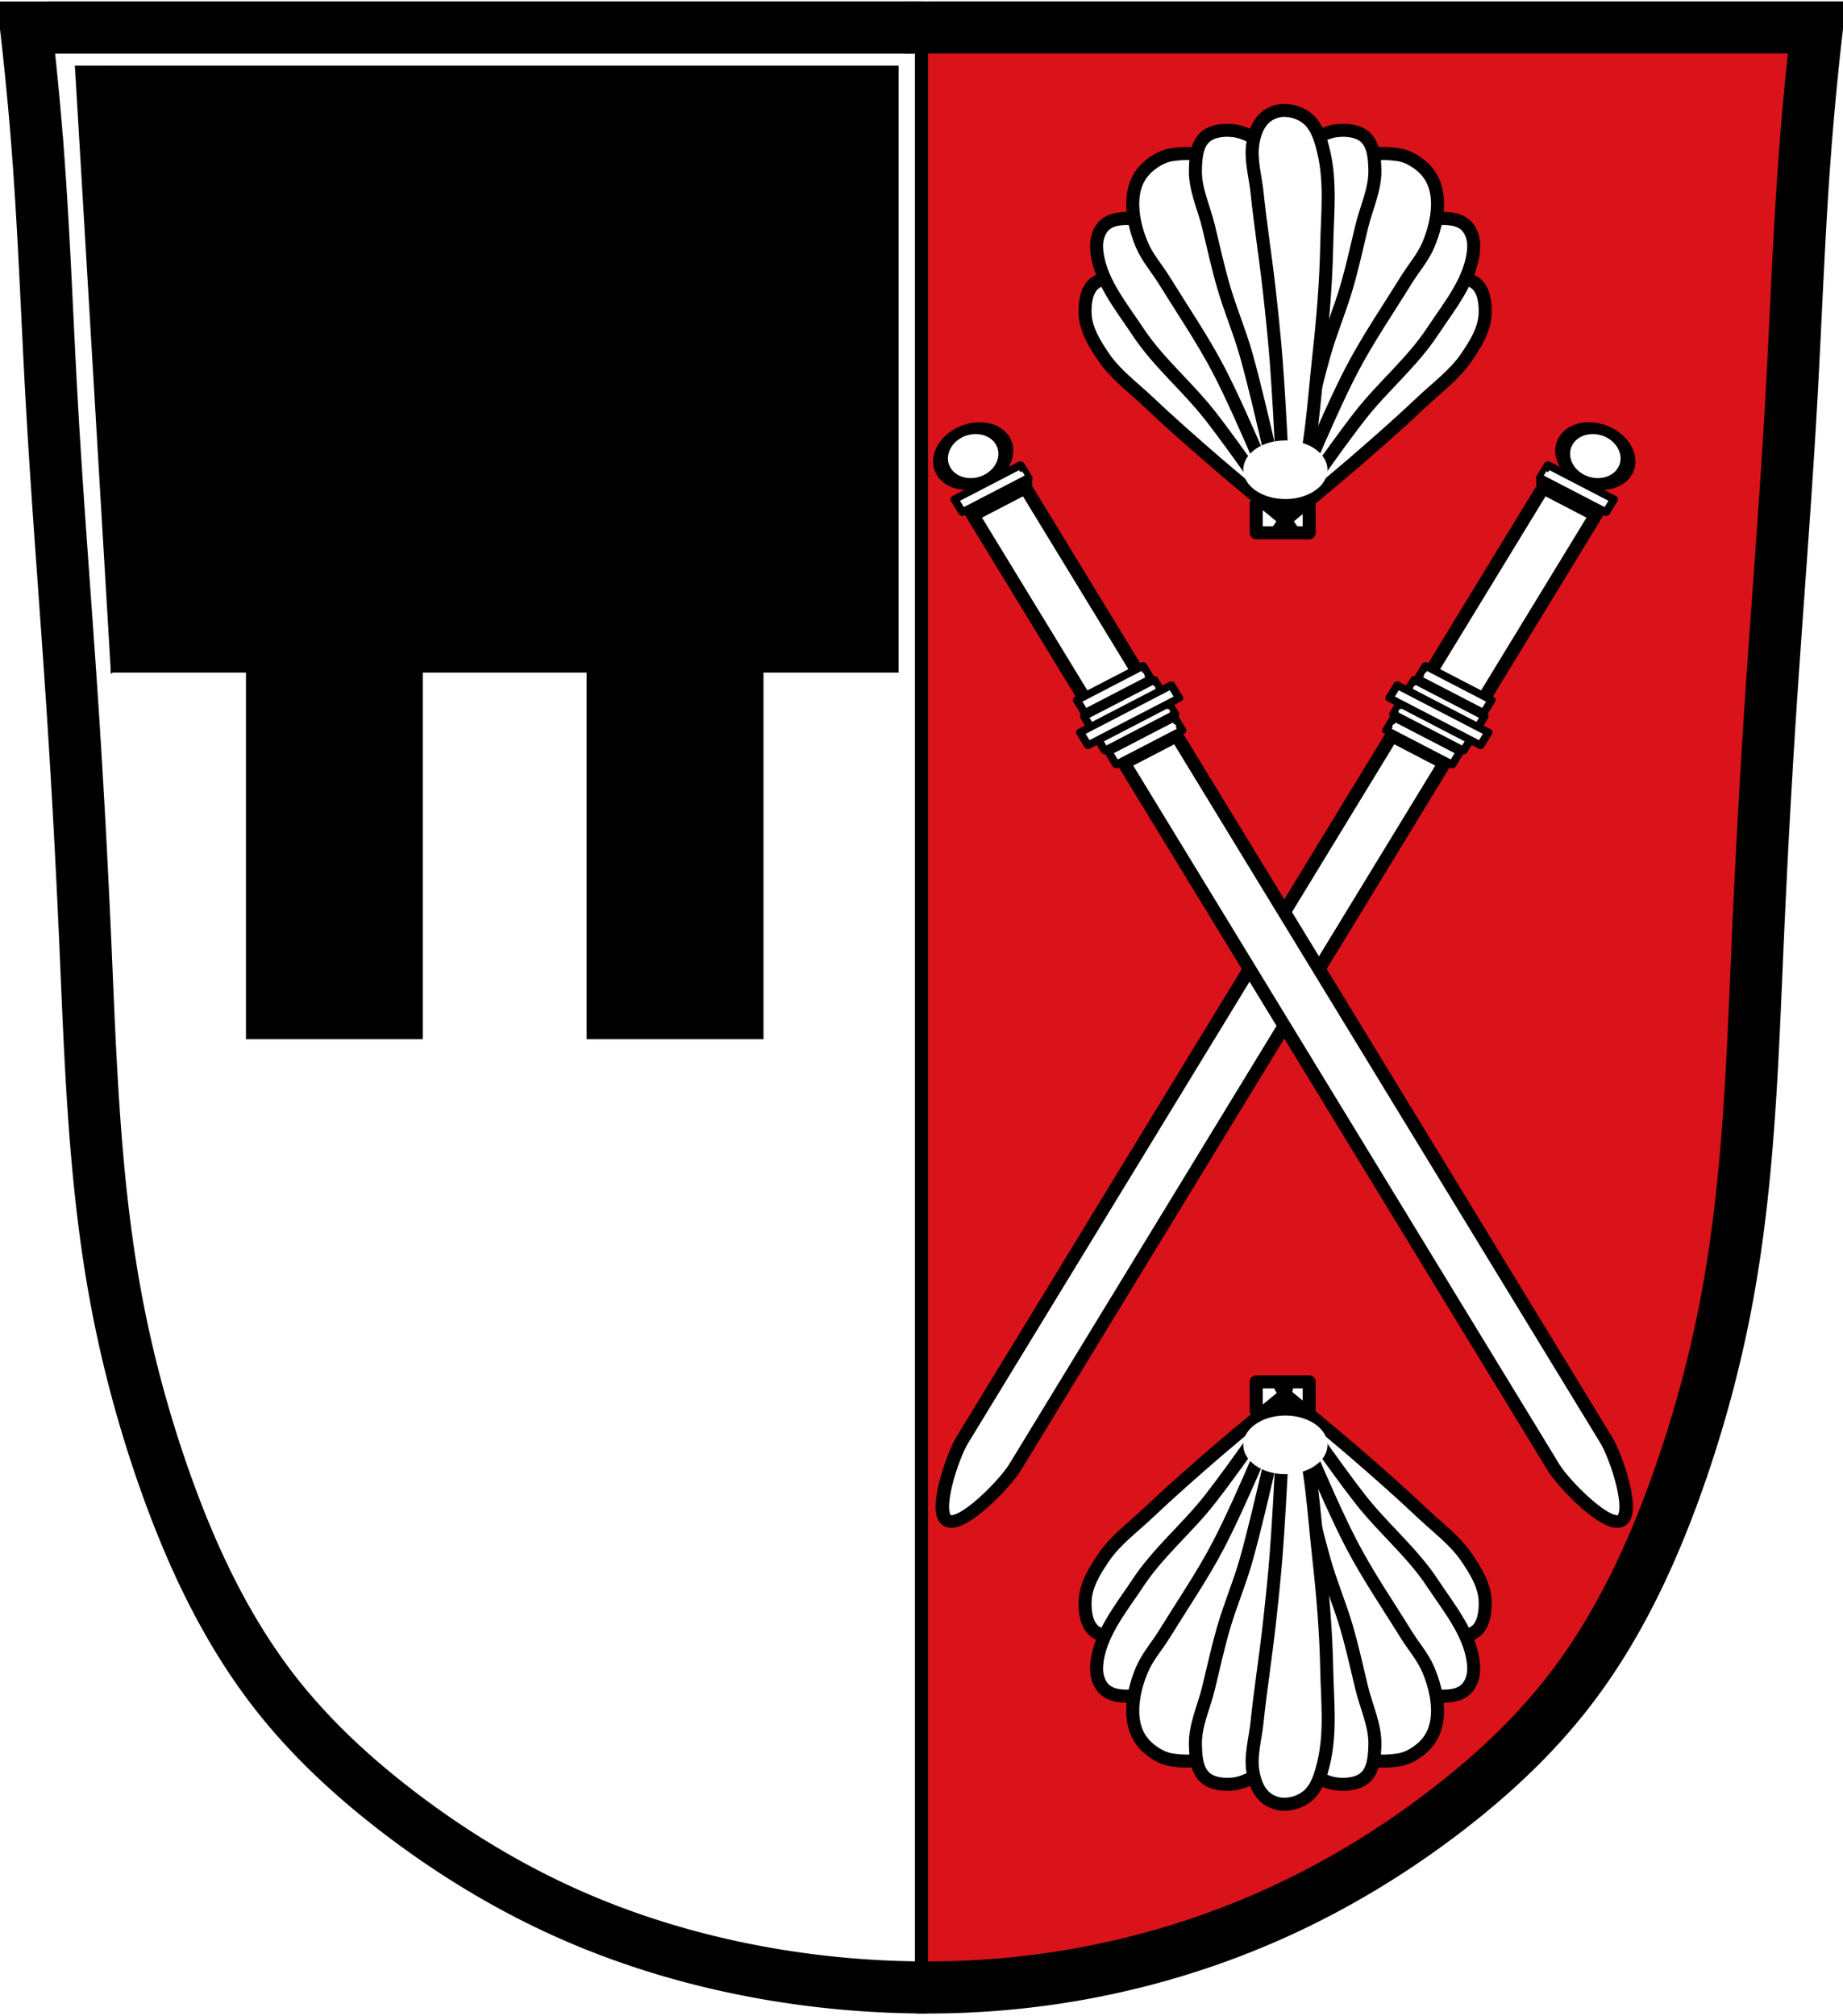 <svg xmlns="http://www.w3.org/2000/svg" width="707.777" height="774.045"><defs><filter id="g" x="-9.843" width="20.687" y="-.246" height="1.492" color-interpolation-filters="sRGB"><feGaussianBlur stdDeviation=".196"/></filter><filter id="a" x="-9.843" width="20.687" y="-.246" height="1.492" color-interpolation-filters="sRGB"><feGaussianBlur stdDeviation=".196"/></filter><filter color-interpolation-filters="sRGB" id="c" x="-9.843" width="20.687" y="-.246" height="1.492"><feGaussianBlur stdDeviation=".196"/></filter><filter color-interpolation-filters="sRGB" id="d" x="-9.843" width="20.687" y="-.246" height="1.492"><feGaussianBlur stdDeviation=".196"/></filter><filter color-interpolation-filters="sRGB" id="e" x="-9.843" width="20.687" y="-.246" height="1.492"><feGaussianBlur stdDeviation=".196"/></filter><filter color-interpolation-filters="sRGB" id="f" x="-9.843" width="20.687" y="-.246" height="1.492"><feGaussianBlur stdDeviation=".196"/></filter><filter color-interpolation-filters="sRGB" id="b" x="-9.843" width="20.687" y="-.246" height="1.492"><feGaussianBlur stdDeviation=".196"/></filter><filter color-interpolation-filters="sRGB" id="h" x="-9.843" width="20.687" y="-.246" height="1.492"><feGaussianBlur stdDeviation=".196"/></filter><filter color-interpolation-filters="sRGB" id="i" x="-9.843" width="20.687" y="-.246" height="1.492"><feGaussianBlur stdDeviation=".196"/></filter><filter color-interpolation-filters="sRGB" id="j" x="-9.843" width="20.687" y="-.246" height="1.492"><feGaussianBlur stdDeviation=".196"/></filter><filter color-interpolation-filters="sRGB" id="k" x="-9.843" width="20.687" y="-.246" height="1.492"><feGaussianBlur stdDeviation=".196"/></filter><filter color-interpolation-filters="sRGB" id="l" x="-9.843" width="20.687" y="-.246" height="1.492"><feGaussianBlur stdDeviation=".196"/></filter></defs><path style="fill:#da121a;stroke:#000;stroke-width:1px;stroke-linecap:butt;stroke-linejoin:miter;stroke-opacity:1;fill-opacity:1" d="m30.846 93.319 685.212 2.68-13.397 255.865-10.047 170.8-18.084 111.189-30.142 72.339-46.216 57.603-77.028 52.245-83.726 27.462-81.716 4.019-79.037-16.745-61.623-24.783-59.612-40.188-45.547-51.575-30.142-79.038-21.433-101.14-6.698-115.207-12.057-212.329z" transform="translate(-20.029 -83.817)"/><path style="fill:#fff;stroke:#000;stroke-width:5;stroke-linecap:round;stroke-linejoin:round;stroke-miterlimit:4;stroke-opacity:1;stroke-dasharray:none;stroke-dashoffset:0" d="M38.406 86.844v197.812l1.438.281L53.28 479.095l1.875 42.656 12.032 81.563L83.874 651.5l29.656 67.656 49.594 55.625 50.063 31.032 46.343 20.406 53.281 15.75 61.094 3.406V86.844h-335.5z" transform="translate(-20.029 -83.817)"/><path style="fill:#fff;fill-opacity:1;fill-rule:nonzero;stroke:#000;stroke-width:5;stroke-linecap:round;stroke-linejoin:round;stroke-miterlimit:4;stroke-opacity:1;stroke-dasharray:none;stroke-dashoffset:0" d="M502.461 614.364h20.336v11.062h-20.336z" transform="translate(-20.029 -83.817)"/><path style="fill:#fff;fill-opacity:1;stroke:#000;stroke-width:5;stroke-linecap:butt;stroke-linejoin:miter;stroke-miterlimit:4;stroke-opacity:1;stroke-dasharray:none" d="M513.57 619.231s-17.688 14.474-26.333 21.944c-8.917 7.705-17.775 15.489-26.333 23.59-5.822 5.511-12.499 10.377-17.007 17.006-3.362 4.945-6.83 10.487-7.131 16.458-.213 4.217.432 9.578 3.84 12.07 3.543 2.59 8.945 1.202 13.166 0 10.347-2.948 19.151-10.137 27.43-17.007 11.056-9.175 21.362-19.697 29.076-31.819 4.357-6.847 8.934-14.385 9.326-22.492.332-6.876-6.035-19.75-6.035-19.75z" transform="translate(-20.029 -83.817)"/><path style="fill:#fff;fill-opacity:1;stroke:#000;stroke-width:5;stroke-linecap:butt;stroke-linejoin:miter;stroke-miterlimit:4;stroke-opacity:1;stroke-dasharray:none" d="M513.57 619.231s17.687 14.474 26.332 21.944c8.917 7.705 17.774 15.489 26.333 23.59 5.822 5.511 12.498 10.377 17.006 17.006 3.362 4.945 6.83 10.487 7.132 16.458.213 4.217-.432 9.578-3.84 12.07-3.543 2.59-8.946 1.202-13.167 0-10.346-2.948-19.15-10.137-27.43-17.007-11.055-9.175-21.362-19.697-29.075-31.819-4.358-6.847-8.935-14.385-9.326-22.492-.332-6.876 6.034-19.75 6.034-19.75z" transform="translate(-20.029 -83.817)"/><path style="fill:#fff;fill-opacity:1;stroke:#000;stroke-width:5;stroke-linecap:butt;stroke-linejoin:miter;stroke-miterlimit:4;stroke-opacity:1;stroke-dasharray:none" d="M513.57 619.231s-18.797 27.423-29.076 40.471c-8.666 11-19.708 20.138-27.43 31.819-6.63 10.028-15.32 20.36-15.91 32.367-.153 3.121.902 6.764 3.292 8.778 2.99 2.519 7.632 2.592 11.52 2.194 5.71-.585 10.916-3.755 15.91-6.583 6.142-3.479 11.794-7.857 17.006-12.618 5.069-4.629 10.426-9.336 13.715-15.36 10.164-18.618 17.283-40.11 17.007-61.318-.09-6.883-6.035-19.75-6.035-19.75z" transform="translate(-20.029 -83.817)"/><path style="fill:#fff;fill-opacity:1;stroke:#000;stroke-width:5;stroke-linecap:butt;stroke-linejoin:miter;stroke-miterlimit:4;stroke-opacity:1;stroke-dasharray:none" d="M513.57 619.231s18.796 27.423 29.075 40.471c8.665 11 19.707 20.138 27.43 31.819 6.63 10.028 15.32 20.36 15.91 32.367.152 3.121-.903 6.764-3.292 8.778-2.99 2.519-7.632 2.592-11.521 2.194-5.71-.585-10.916-3.755-15.91-6.583-6.141-3.479-11.794-7.857-17.006-12.618-5.068-4.629-10.426-9.336-13.715-15.36-10.163-18.618-17.282-40.11-17.006-61.318.09-6.883 6.034-19.75 6.034-19.75z" transform="translate(-20.029 -83.817)"/><path style="fill:#fff;fill-opacity:1;stroke:#000;stroke-width:5;stroke-linecap:butt;stroke-linejoin:miter;stroke-miterlimit:4;stroke-opacity:1;stroke-dasharray:none" d="M513.57 619.231s-15.814 38.995-25.54 57.616c-6.23 11.932-13.874 23.072-20.947 34.525-2.809 4.548-6.468 8.647-8.534 13.577-1.952 4.657-3.321 9.694-3.491 14.74-.106 3.145.314 6.418 1.551 9.31 1.018 2.378 2.67 4.55 4.656 6.207 2.441 2.038 5.396 3.75 8.534 4.267 6.567 1.085 13.967.522 19.783-2.715 9.39-5.224 16.414-14.914 20.56-24.827 7.834-18.73 5.62-40.305 6.118-60.602.426-17.384-2.69-52.098-2.69-52.098z" transform="translate(-20.029 -83.817)"/><path style="fill:#fff;fill-opacity:1;stroke:#000;stroke-width:5;stroke-linecap:butt;stroke-linejoin:miter;stroke-miterlimit:4;stroke-opacity:1;stroke-dasharray:none" d="M513.57 619.231s15.813 38.995 25.538 57.616c6.231 11.932 13.874 23.072 20.947 34.525 2.81 4.548 6.468 8.647 8.535 13.577 1.951 4.657 3.32 9.694 3.49 14.74.107 3.145-.313 6.418-1.55 9.31-1.018 2.378-2.67 4.55-4.656 6.207-2.442 2.038-5.396 3.75-8.534 4.267-6.568 1.085-13.967.522-19.784-2.715-9.39-5.224-17.229-14.611-20.56-24.827-6.013-18.445 4.207-38.702 3.566-58.092-.606-18.341-6.993-54.608-6.993-54.608z" transform="translate(-20.029 -83.817)"/><path style="fill:#fff;fill-opacity:1;stroke:#000;stroke-width:5;stroke-linecap:butt;stroke-linejoin:miter;stroke-miterlimit:4;stroke-opacity:1;stroke-dasharray:none" d="M513.57 619.231s9.091 42.796 15.064 63.823c2.458 8.653 6.02 16.965 8.534 25.602 2.236 7.679 3.945 15.5 5.819 23.275 1.742 7.227 5.214 14.292 5.043 21.724-.1 4.297-.408 9.418-3.491 12.413-2.677 2.6-7.15 3.1-10.862 2.716-4.717-.49-9.183-3.141-12.801-6.207-8.704-7.376-17.745-16.705-19.784-27.93-3.039-16.725 10.84-32.457 12.956-49.324 2.743-21.86-.479-66.092-.479-66.092z" transform="translate(-20.029 -83.817)"/><path style="fill:#fff;fill-opacity:1;stroke:#000;stroke-width:5;stroke-linecap:butt;stroke-linejoin:miter;stroke-miterlimit:4;stroke-opacity:1;stroke-dasharray:none" d="M513.57 619.231s-9.092 42.796-15.065 63.823c-2.459 8.653-6.02 16.965-8.535 25.602-2.236 7.679-3.944 15.5-5.818 23.275-1.742 7.227-5.215 14.292-5.043 21.724.099 4.297.408 9.418 3.49 12.413 2.678 2.6 7.15 3.1 10.863 2.716 4.717-.49 9.183-3.141 12.8-6.207 8.705-7.376 17.492-16.754 19.785-27.93 3.33-16.234-8.445-32.156-10.446-48.607-2.69-22.117-2.032-66.809-2.032-66.809z" transform="translate(-20.029 -83.817)"/><path style="fill:#fff;fill-opacity:1;stroke:#000;stroke-width:5;stroke-linecap:butt;stroke-linejoin:miter;stroke-miterlimit:4;stroke-opacity:1;stroke-dasharray:none" d="M513.57 619.231s-1.856 40.767-3.428 61.107c-.71 9.198-1.69 18.374-2.715 27.543-1.39 12.432-3.37 24.796-4.655 37.24-.653 6.323-2.654 12.747-1.552 19.008.591 3.362 1.816 6.934 4.267 9.31 1.914 1.855 4.706 3.032 7.37 3.103 3.435.09 7.159-1.177 9.698-3.491 3.378-3.078 4.754-7.97 5.82-12.414 2.804-11.7 1.402-24.047 1.163-36.076-.286-14.387-1.515-28.757-3.103-43.059-1.92-17.285-2.658-34.967-7.759-51.593-1.157-3.772-5.107-10.678-5.107-10.678z" transform="translate(-20.029 -83.817)"/><path style="fill:#fff;fill-opacity:1;fill-rule:nonzero;stroke:none" d="M390.017 206.08a14.083 13.365 0 1 1-28.166 0 14.083 13.365 0 1 1 28.166 0z" transform="matrix(1.148 0 0 .842 62.06 381.23)"/><path d="M-191.43 1001.032a357.852 357.852 0 0 1-61.898-5.401c-26.241-4.612-52-12.179-76.324-23.05-22.989-10.275-44.635-23.471-64.64-38.763-17.482-13.363-33.795-28.404-47.356-45.732-18.84-24.075-32.032-52.13-42.274-80.933-8.456-23.779-15.006-48.238-19.487-73.075-8.011-44.408-9.374-89.703-11.367-134.784-1.317-29.787-2.918-59.562-4.872-89.314-2.63-40.062-5.899-80.082-8.12-120.169-1.648-29.77-2.718-59.576-4.87-89.314a1229.884 1229.884 0 0 0-4.873-51.965h341.019" style="fill:none;stroke:#000;stroke-width:20;stroke-linecap:butt;stroke-linejoin:miter;stroke-miterlimit:4;stroke-opacity:1;stroke-dasharray:none" transform="translate(547.51 -237.965)"/><path d="M-195.284 1000.998a327.29 327.29 0 0 0 61.17-4.915c26.352-4.636 52.138-12.525 76.52-23.544 22.945-10.368 44.622-23.493 64.642-38.763 17.496-13.345 33.8-28.398 47.355-45.732 18.832-24.08 32.03-52.13 42.274-80.932 8.458-23.779 15.007-48.239 19.487-73.076 8.01-44.408 9.374-89.703 11.367-134.783 1.318-29.787 2.919-59.562 4.872-89.315 2.63-40.061 5.9-80.082 8.12-120.168 1.649-29.771 2.719-59.576 4.871-89.315 1.256-17.353 2.88-34.68 4.872-51.964h-341.019M-199.885 248.506h13.789" style="fill:none;stroke:#000;stroke-width:20;stroke-linecap:butt;stroke-linejoin:miter;stroke-miterlimit:4;stroke-opacity:1;stroke-dasharray:none" transform="translate(547.51 -237.965)"/><path style="fill:none;stroke:#000;stroke-width:5;stroke-linecap:butt;stroke-linejoin:miter;stroke-miterlimit:4;stroke-opacity:1;stroke-dasharray:none" d="M373.917 86.317v769.045" transform="translate(-20.029 -83.817)"/><path d="M61.082 109.53v232.03h51.906v140.75h66.906V341.56H243.8v140.75h66.938V341.56h51.875V109.53H61.082z" style="fill:#000;stroke:#000;stroke-width:1;stroke-linecap:round;stroke-linejoin:miter;stroke-miterlimit:4;stroke-opacity:1;stroke-dasharray:none;stroke-dashoffset:0" transform="translate(-18.029 -83.817)"/><path d="M61.082 109.53h-13.77l13.77 232.03 48.29-41.901-9.83-133.336z" style="fill:#000;stroke:#000;stroke-width:1px;stroke-linecap:butt;stroke-linejoin:miter;stroke-opacity:1" transform="translate(-18.029 -83.817)"/><path style="fill:#fff;fill-opacity:1;fill-rule:nonzero;stroke:#000;stroke-width:5;stroke-linecap:round;stroke-linejoin:round;stroke-miterlimit:4;stroke-opacity:1;stroke-dasharray:none;stroke-dashoffset:0" transform="matrix(1 0 0 -1 -20.029 -83.817)" d="M502.457-288.375h20.336v11.062h-20.336z"/><path style="fill:#fff;fill-opacity:1;stroke:#000;stroke-width:5;stroke-linecap:butt;stroke-linejoin:miter;stroke-miterlimit:4;stroke-opacity:1;stroke-dasharray:none" d="M513.565 283.507s-17.687-14.473-26.333-21.944c-8.916-7.705-17.774-15.488-26.332-23.59-5.823-5.51-12.5-10.376-17.007-17.006-3.362-4.944-6.83-10.487-7.132-16.458-.213-4.216.433-9.577 3.84-12.069 3.543-2.59 8.946-1.202 13.167 0 10.346 2.947 19.151 10.136 27.43 17.006 11.056 9.176 21.362 19.698 29.075 31.82 4.358 6.847 8.935 14.385 9.327 22.492.332 6.875-6.035 19.75-6.035 19.75z" transform="translate(-20.029 -83.817)"/><path style="fill:#fff;fill-opacity:1;stroke:#000;stroke-width:5;stroke-linecap:butt;stroke-linejoin:miter;stroke-miterlimit:4;stroke-opacity:1;stroke-dasharray:none" d="M513.565 283.507s17.687-14.473 26.333-21.944c8.916-7.705 17.774-15.488 26.332-23.59 5.823-5.51 12.5-10.376 17.007-17.006 3.362-4.944 6.83-10.487 7.132-16.458.212-4.216-.433-9.577-3.84-12.069-3.543-2.59-8.946-1.202-13.167 0-10.346 2.947-19.151 10.136-27.43 17.006-11.056 9.176-21.362 19.698-29.075 31.82-4.358 6.847-8.935 14.385-9.327 22.492-.332 6.875 6.035 19.75 6.035 19.75z" transform="translate(-20.029 -83.817)"/><path style="fill:#fff;fill-opacity:1;stroke:#000;stroke-width:5;stroke-linecap:butt;stroke-linejoin:miter;stroke-miterlimit:4;stroke-opacity:1;stroke-dasharray:none" d="M513.565 283.507s-18.797-27.422-29.076-40.47c-8.665-11-19.707-20.138-27.43-31.82-6.63-10.028-15.32-20.36-15.909-32.367-.153-3.12.902-6.764 3.292-8.777 2.99-2.519 7.631-2.593 11.52-2.195 5.71.585 10.916 3.755 15.91 6.584 6.142 3.478 11.794 7.857 17.006 12.617 5.068 4.63 10.426 9.336 13.715 15.361 10.163 18.617 17.282 40.109 17.007 61.318-.09 6.883-6.035 19.75-6.035 19.75z" transform="translate(-20.029 -83.817)"/><path style="fill:#fff;fill-opacity:1;stroke:#000;stroke-width:5;stroke-linecap:butt;stroke-linejoin:miter;stroke-miterlimit:4;stroke-opacity:1;stroke-dasharray:none" d="M513.565 283.507s18.797-27.422 29.076-40.47c8.665-11 19.707-20.138 27.43-31.82 6.63-10.028 15.32-20.36 15.909-32.367.153-3.12-.902-6.764-3.292-8.777-2.99-2.519-7.631-2.593-11.52-2.195-5.71.585-10.916 3.755-15.91 6.584-6.142 3.478-11.794 7.857-17.006 12.617-5.068 4.63-10.426 9.336-13.715 15.361-10.164 18.617-17.282 40.109-17.007 61.318.09 6.883 6.035 19.75 6.035 19.75z" transform="translate(-20.029 -83.817)"/><path style="fill:#fff;fill-opacity:1;stroke:#000;stroke-width:5;stroke-linecap:butt;stroke-linejoin:miter;stroke-miterlimit:4;stroke-opacity:1;stroke-dasharray:none" d="M513.565 283.507s-15.814-38.995-25.539-57.616c-6.231-11.931-13.874-23.072-20.947-34.524-2.809-4.548-6.468-8.647-8.534-13.577-1.952-4.657-3.321-9.695-3.491-14.741-.107-3.145.313-6.418 1.551-9.31 1.018-2.378 2.67-4.55 4.655-6.207 2.442-2.038 5.396-3.749 8.534-4.267 6.568-1.084 13.968-.521 19.784 2.715 9.39 5.225 16.414 14.914 20.56 24.827 7.834 18.731 5.62 40.305 6.118 60.603.426 17.384-2.691 52.097-2.691 52.097z" transform="translate(-20.029 -83.817)"/><path style="fill:#fff;fill-opacity:1;stroke:#000;stroke-width:5;stroke-linecap:butt;stroke-linejoin:miter;stroke-miterlimit:4;stroke-opacity:1;stroke-dasharray:none" d="M513.565 283.507s15.814-38.995 25.539-57.616c6.23-11.931 13.874-23.072 20.947-34.524 2.809-4.548 6.468-8.647 8.534-13.577 1.952-4.657 3.321-9.695 3.491-14.741.106-3.145-.314-6.418-1.551-9.31-1.018-2.378-2.67-4.55-4.655-6.207-2.442-2.038-5.396-3.749-8.534-4.267-6.568-1.084-13.968-.521-19.784 2.715-9.39 5.225-17.23 14.612-20.56 24.827-6.014 18.445 4.206 38.702 3.566 58.092-.606 18.342-6.993 54.608-6.993 54.608z" transform="translate(-20.029 -83.817)"/><path style="fill:#fff;fill-opacity:1;stroke:#000;stroke-width:5;stroke-linecap:butt;stroke-linejoin:miter;stroke-miterlimit:4;stroke-opacity:1;stroke-dasharray:none" d="M513.565 283.507s9.092-42.795 15.065-63.822c2.458-8.654 6.019-16.966 8.534-25.603 2.236-7.678 3.945-15.5 5.819-23.275 1.742-7.227 5.214-14.292 5.043-21.723-.1-4.297-.408-9.419-3.492-12.414-2.677-2.6-7.15-3.1-10.861-2.715-4.717.489-9.184 3.14-12.802 6.207-8.704 7.375-17.744 16.704-19.783 27.93-3.039 16.725 10.84 32.457 12.956 49.324 2.742 21.86-.479 66.091-.479 66.091z" transform="translate(-20.029 -83.817)"/><path style="fill:#fff;fill-opacity:1;stroke:#000;stroke-width:5;stroke-linecap:butt;stroke-linejoin:miter;stroke-miterlimit:4;stroke-opacity:1;stroke-dasharray:none" d="M513.565 283.507s-9.092-42.795-15.065-63.822c-2.458-8.654-6.019-16.966-8.534-25.603-2.236-7.678-3.945-15.5-5.819-23.275-1.742-7.227-5.214-14.292-5.043-21.723.1-4.297.408-9.419 3.492-12.414 2.677-2.6 7.15-3.1 10.861-2.715 4.717.489 9.184 3.14 12.802 6.207 8.704 7.375 17.49 16.753 19.783 27.93 3.33 16.234-8.444 32.156-10.445 48.606-2.69 22.117-2.032 66.81-2.032 66.81z" transform="translate(-20.029 -83.817)"/><path style="fill:#fff;fill-opacity:1;stroke:#000;stroke-width:5;stroke-linecap:butt;stroke-linejoin:miter;stroke-miterlimit:4;stroke-opacity:1;stroke-dasharray:none" d="M513.565 283.507s-1.855-40.767-3.427-61.107c-.711-9.198-1.69-18.374-2.716-27.542-1.39-12.433-3.37-24.796-4.655-37.24-.653-6.323-2.653-12.747-1.551-19.008.591-3.362 1.815-6.934 4.267-9.31 1.914-1.855 4.705-3.033 7.37-3.103 3.435-.091 7.159 1.177 9.698 3.49 3.378 3.079 4.754 7.97 5.819 12.414 2.805 11.7 1.402 24.047 1.164 36.077-.286 14.387-1.515 28.756-3.104 43.058-1.92 17.285-2.657 34.967-7.758 51.593-1.157 3.772-5.107 10.678-5.107 10.678z" transform="translate(-20.029 -83.817)"/><path style="fill:#fff;fill-opacity:1;fill-rule:nonzero;stroke:none" d="M390.017 206.08a14.083 13.365 0 1 1-28.166 0 14.083 13.365 0 1 1 28.166 0z" transform="matrix(1.148 0 0 -.842 62.056 353.874)"/><g style="fill:#fff"><g style="fill:#fff;fill-opacity:1"><path d="M1204.83 595.07 857.036 741.935l.391-.15c-.259.095-.884.357-1.141.465-7.653 3.231-30.677 19.271-27.814 25.986 2.864 6.715 30.53 1.562 38.184-1.67.257-.106.501-.196.751-.312h0l347.794-146.863z" style="fill:#fff;fill-opacity:1;fill-rule:nonzero;stroke:#000;stroke-width:5.888;stroke-linecap:round;stroke-miterlimit:4;stroke-opacity:1;stroke-dasharray:none" transform="matrix(.699 -.503 .534 .647 -625.454 503.515)"/><path transform="matrix(.766 .397 -.436 .715 -625.454 503.515)" style="fill:#fff;fill-opacity:1;fill-rule:nonzero;stroke:#000;stroke-width:3.533;stroke-linecap:round;stroke-linejoin:round;stroke-miterlimit:4;stroke-opacity:1;stroke-dasharray:none;stroke-dashoffset:0" d="M1013.544-881.748h33.141v6.917h-33.141zM1012.475-889.848h35.279v6.917h-35.279z"/><path d="m1327.483 543.278-93.114 39.32.02.043c-.074.017-.151.012-.22.04-2.049.866-1.392 7.012 1.472 13.727 2.863 6.715 6.85 11.456 8.898 10.59.07-.028.12-.088.182-.128l.019.044 93.113-39.319-10.37-24.317z" style="fill:#fff;fill-opacity:1;fill-rule:nonzero;stroke:#000;stroke-width:5.888;stroke-miterlimit:4;stroke-opacity:1;stroke-dasharray:none" transform="matrix(.699 -.503 .534 .647 -625.454 503.515)"/><path transform="matrix(.766 .397 -.436 .715 -625.454 503.515)" style="fill:#fff;fill-opacity:1;fill-rule:nonzero;stroke:#000;stroke-width:3.533;stroke-linecap:round;stroke-linejoin:round;stroke-miterlimit:4;stroke-opacity:1;stroke-dasharray:none;stroke-dashoffset:0" d="M1012.475-901.315h35.279v6.917h-35.279z"/><path transform="matrix(.766 .397 -.436 .715 -625.454 503.515)" style="fill:#fff;fill-opacity:1;fill-rule:nonzero;stroke:#000;stroke-width:3.533;stroke-linecap:round;stroke-linejoin:round;stroke-miterlimit:4;stroke-opacity:1;stroke-dasharray:none;stroke-dashoffset:0" d="M1007.263-895.582h45.703v6.917h-45.703z"/><path transform="matrix(.766 .397 -.436 .715 -625.454 503.515)" style="fill:#fff;fill-opacity:1;fill-rule:nonzero;stroke:#000;stroke-width:3.533;stroke-linecap:round;stroke-linejoin:round;stroke-miterlimit:4;stroke-opacity:1;stroke-dasharray:none;stroke-dashoffset:0" d="M1013.544-909.416h33.141v6.917h-33.141zM1013.544-1017.255h33.141v6.917h-33.141z"/><path transform="matrix(.595 .309 -.516 .847 186.76 -432.218)" d="m997.256 362.23.048-1.913" style="fill:#fff;fill-opacity:1;stroke:#fff;stroke-width:1.228px;stroke-linecap:butt;stroke-linejoin:miter;stroke-opacity:1;filter:url(#a)"/><path transform="matrix(.516 -.847 -.595 -.309 249.537 1207.788)" d="m978.002 365.393.048-1.913" style="fill:#fff;fill-opacity:1;stroke:#fff;stroke-width:1.228px;stroke-linecap:butt;stroke-linejoin:miter;stroke-opacity:1;filter:url(#b)"/><path transform="matrix(.516 -.847 -.595 -.309 255.61 1205.031)" d="m978.002 365.393.048-1.913" style="fill:#fff;fill-opacity:1;stroke:#fff;stroke-width:1.228px;stroke-linecap:butt;stroke-linejoin:miter;stroke-opacity:1;filter:url(#c)"/><path transform="matrix(.516 -.847 -.595 -.309 259.827 1200.023)" d="m978.002 365.393.048-1.913" style="fill:#fff;fill-opacity:1;stroke:#fff;stroke-width:1.228px;stroke-linecap:butt;stroke-linejoin:miter;stroke-opacity:1;filter:url(#d)"/><path transform="matrix(.516 -.847 -.595 -.309 249.994 1213.987)" d="m978.002 365.393.048-1.913" style="fill:#fff;fill-opacity:1;stroke:#fff;stroke-width:1.228px;stroke-linecap:butt;stroke-linejoin:miter;stroke-opacity:1;filter:url(#e)"/><path transform="matrix(.516 -.847 -.595 -.309 247.615 1219.762)" d="m978.002 365.393.048-1.913" style="fill:#fff;fill-opacity:1;stroke:#fff;stroke-width:1.228px;stroke-linecap:butt;stroke-linejoin:miter;stroke-opacity:1;filter:url(#f)"/><path transform="matrix(.854 .452 -.359 .582 -295.249 -346.06)" d="M1098.46 52.644c0 8.454-5.913 15.307-13.206 15.307-7.293 0-13.206-6.853-13.206-15.307 0-8.453 5.912-15.306 13.206-15.306 7.293 0 13.205 6.853 13.205 15.306z" style="fill:#fff;fill-opacity:1;fill-rule:nonzero;stroke:#000;stroke-width:6.156;stroke-miterlimit:4;stroke-opacity:1;stroke-dasharray:none"/></g><g style="fill:#fff;fill-opacity:1"><path d="M1204.83 595.07 857.036 741.935l.391-.15c-.259.095-.884.357-1.141.465-7.653 3.231-30.677 19.271-27.814 25.986 2.864 6.715 30.53 1.562 38.184-1.67.257-.106.501-.196.751-.312h0l347.794-146.863z" style="fill:#fff;fill-opacity:1;fill-rule:nonzero;stroke:#000;stroke-width:5.888;stroke-linecap:round;stroke-miterlimit:4;stroke-opacity:1;stroke-dasharray:none" transform="matrix(-.699 -.503 -.534 .647 1611.847 503.515)"/><path transform="matrix(-.766 .397 .436 .715 1611.847 503.515)" style="fill:#fff;fill-opacity:1;fill-rule:nonzero;stroke:#000;stroke-width:3.533;stroke-linecap:round;stroke-linejoin:round;stroke-miterlimit:4;stroke-opacity:1;stroke-dasharray:none;stroke-dashoffset:0" d="M1013.544-881.748h33.141v6.917h-33.141zM1012.475-889.848h35.279v6.917h-35.279z"/><path d="m1327.483 543.278-93.114 39.32.02.043c-.074.017-.151.012-.22.04-2.049.866-1.392 7.012 1.472 13.727 2.863 6.715 6.85 11.456 8.898 10.59.07-.028.12-.088.182-.128l.019.044 93.113-39.319-10.37-24.317z" style="fill:#fff;fill-opacity:1;fill-rule:nonzero;stroke:#000;stroke-width:5.888;stroke-miterlimit:4;stroke-opacity:1;stroke-dasharray:none" transform="matrix(-.699 -.503 -.534 .647 1611.847 503.515)"/><path transform="matrix(-.766 .397 .436 .715 1611.847 503.515)" style="fill:#fff;fill-opacity:1;fill-rule:nonzero;stroke:#000;stroke-width:3.533;stroke-linecap:round;stroke-linejoin:round;stroke-miterlimit:4;stroke-opacity:1;stroke-dasharray:none;stroke-dashoffset:0" d="M1012.475-901.315h35.279v6.917h-35.279z"/><path transform="matrix(-.766 .397 .436 .715 1611.847 503.515)" style="fill:#fff;fill-opacity:1;fill-rule:nonzero;stroke:#000;stroke-width:3.533;stroke-linecap:round;stroke-linejoin:round;stroke-miterlimit:4;stroke-opacity:1;stroke-dasharray:none;stroke-dashoffset:0" d="M1007.263-895.582h45.703v6.917h-45.703z"/><path transform="matrix(-.766 .397 .436 .715 1611.847 503.515)" style="fill:#fff;fill-opacity:1;fill-rule:nonzero;stroke:#000;stroke-width:3.533;stroke-linecap:round;stroke-linejoin:round;stroke-miterlimit:4;stroke-opacity:1;stroke-dasharray:none;stroke-dashoffset:0" d="M1013.544-909.416h33.141v6.917h-33.141zM1013.544-1017.255h33.141v6.917h-33.141z"/><path transform="matrix(-.595 .309 .516 .847 799.633 -432.218)" d="m997.256 362.23.048-1.913" style="fill:#fff;fill-opacity:1;stroke:#fff;stroke-width:1.228px;stroke-linecap:butt;stroke-linejoin:miter;stroke-opacity:1;filter:url(#g)"/><path transform="matrix(-.516 -.847 .595 -.309 736.857 1207.788)" d="m978.002 365.393.048-1.913" style="fill:#fff;fill-opacity:1;stroke:#fff;stroke-width:1.228px;stroke-linecap:butt;stroke-linejoin:miter;stroke-opacity:1;filter:url(#h)"/><path transform="matrix(-.516 -.847 .595 -.309 730.784 1205.031)" d="m978.002 365.393.048-1.913" style="fill:#fff;fill-opacity:1;stroke:#fff;stroke-width:1.228px;stroke-linecap:butt;stroke-linejoin:miter;stroke-opacity:1;filter:url(#i)"/><path transform="matrix(-.516 -.847 .595 -.309 726.567 1200.023)" d="m978.002 365.393.048-1.913" style="fill:#fff;fill-opacity:1;stroke:#fff;stroke-width:1.228px;stroke-linecap:butt;stroke-linejoin:miter;stroke-opacity:1;filter:url(#j)"/><path transform="matrix(-.516 -.847 .595 -.309 736.4 1213.987)" d="m978.002 365.393.048-1.913" style="fill:#fff;fill-opacity:1;stroke:#fff;stroke-width:1.228px;stroke-linecap:butt;stroke-linejoin:miter;stroke-opacity:1;filter:url(#k)"/><path transform="matrix(-.516 -.847 .595 -.309 738.779 1219.762)" d="m978.002 365.393.048-1.913" style="fill:#fff;fill-opacity:1;stroke:#fff;stroke-width:1.228px;stroke-linecap:butt;stroke-linejoin:miter;stroke-opacity:1;filter:url(#l)"/><path transform="matrix(-.854 .452 .359 .582 1281.642 -346.06)" d="M1098.46 52.644c0 8.454-5.913 15.307-13.206 15.307-7.293 0-13.206-6.853-13.206-15.307 0-8.453 5.912-15.306 13.206-15.306 7.293 0 13.205 6.853 13.205 15.306z" style="fill:#fff;fill-opacity:1;fill-rule:nonzero;stroke:#000;stroke-width:6.156;stroke-miterlimit:4;stroke-opacity:1;stroke-dasharray:none"/></g></g></svg>